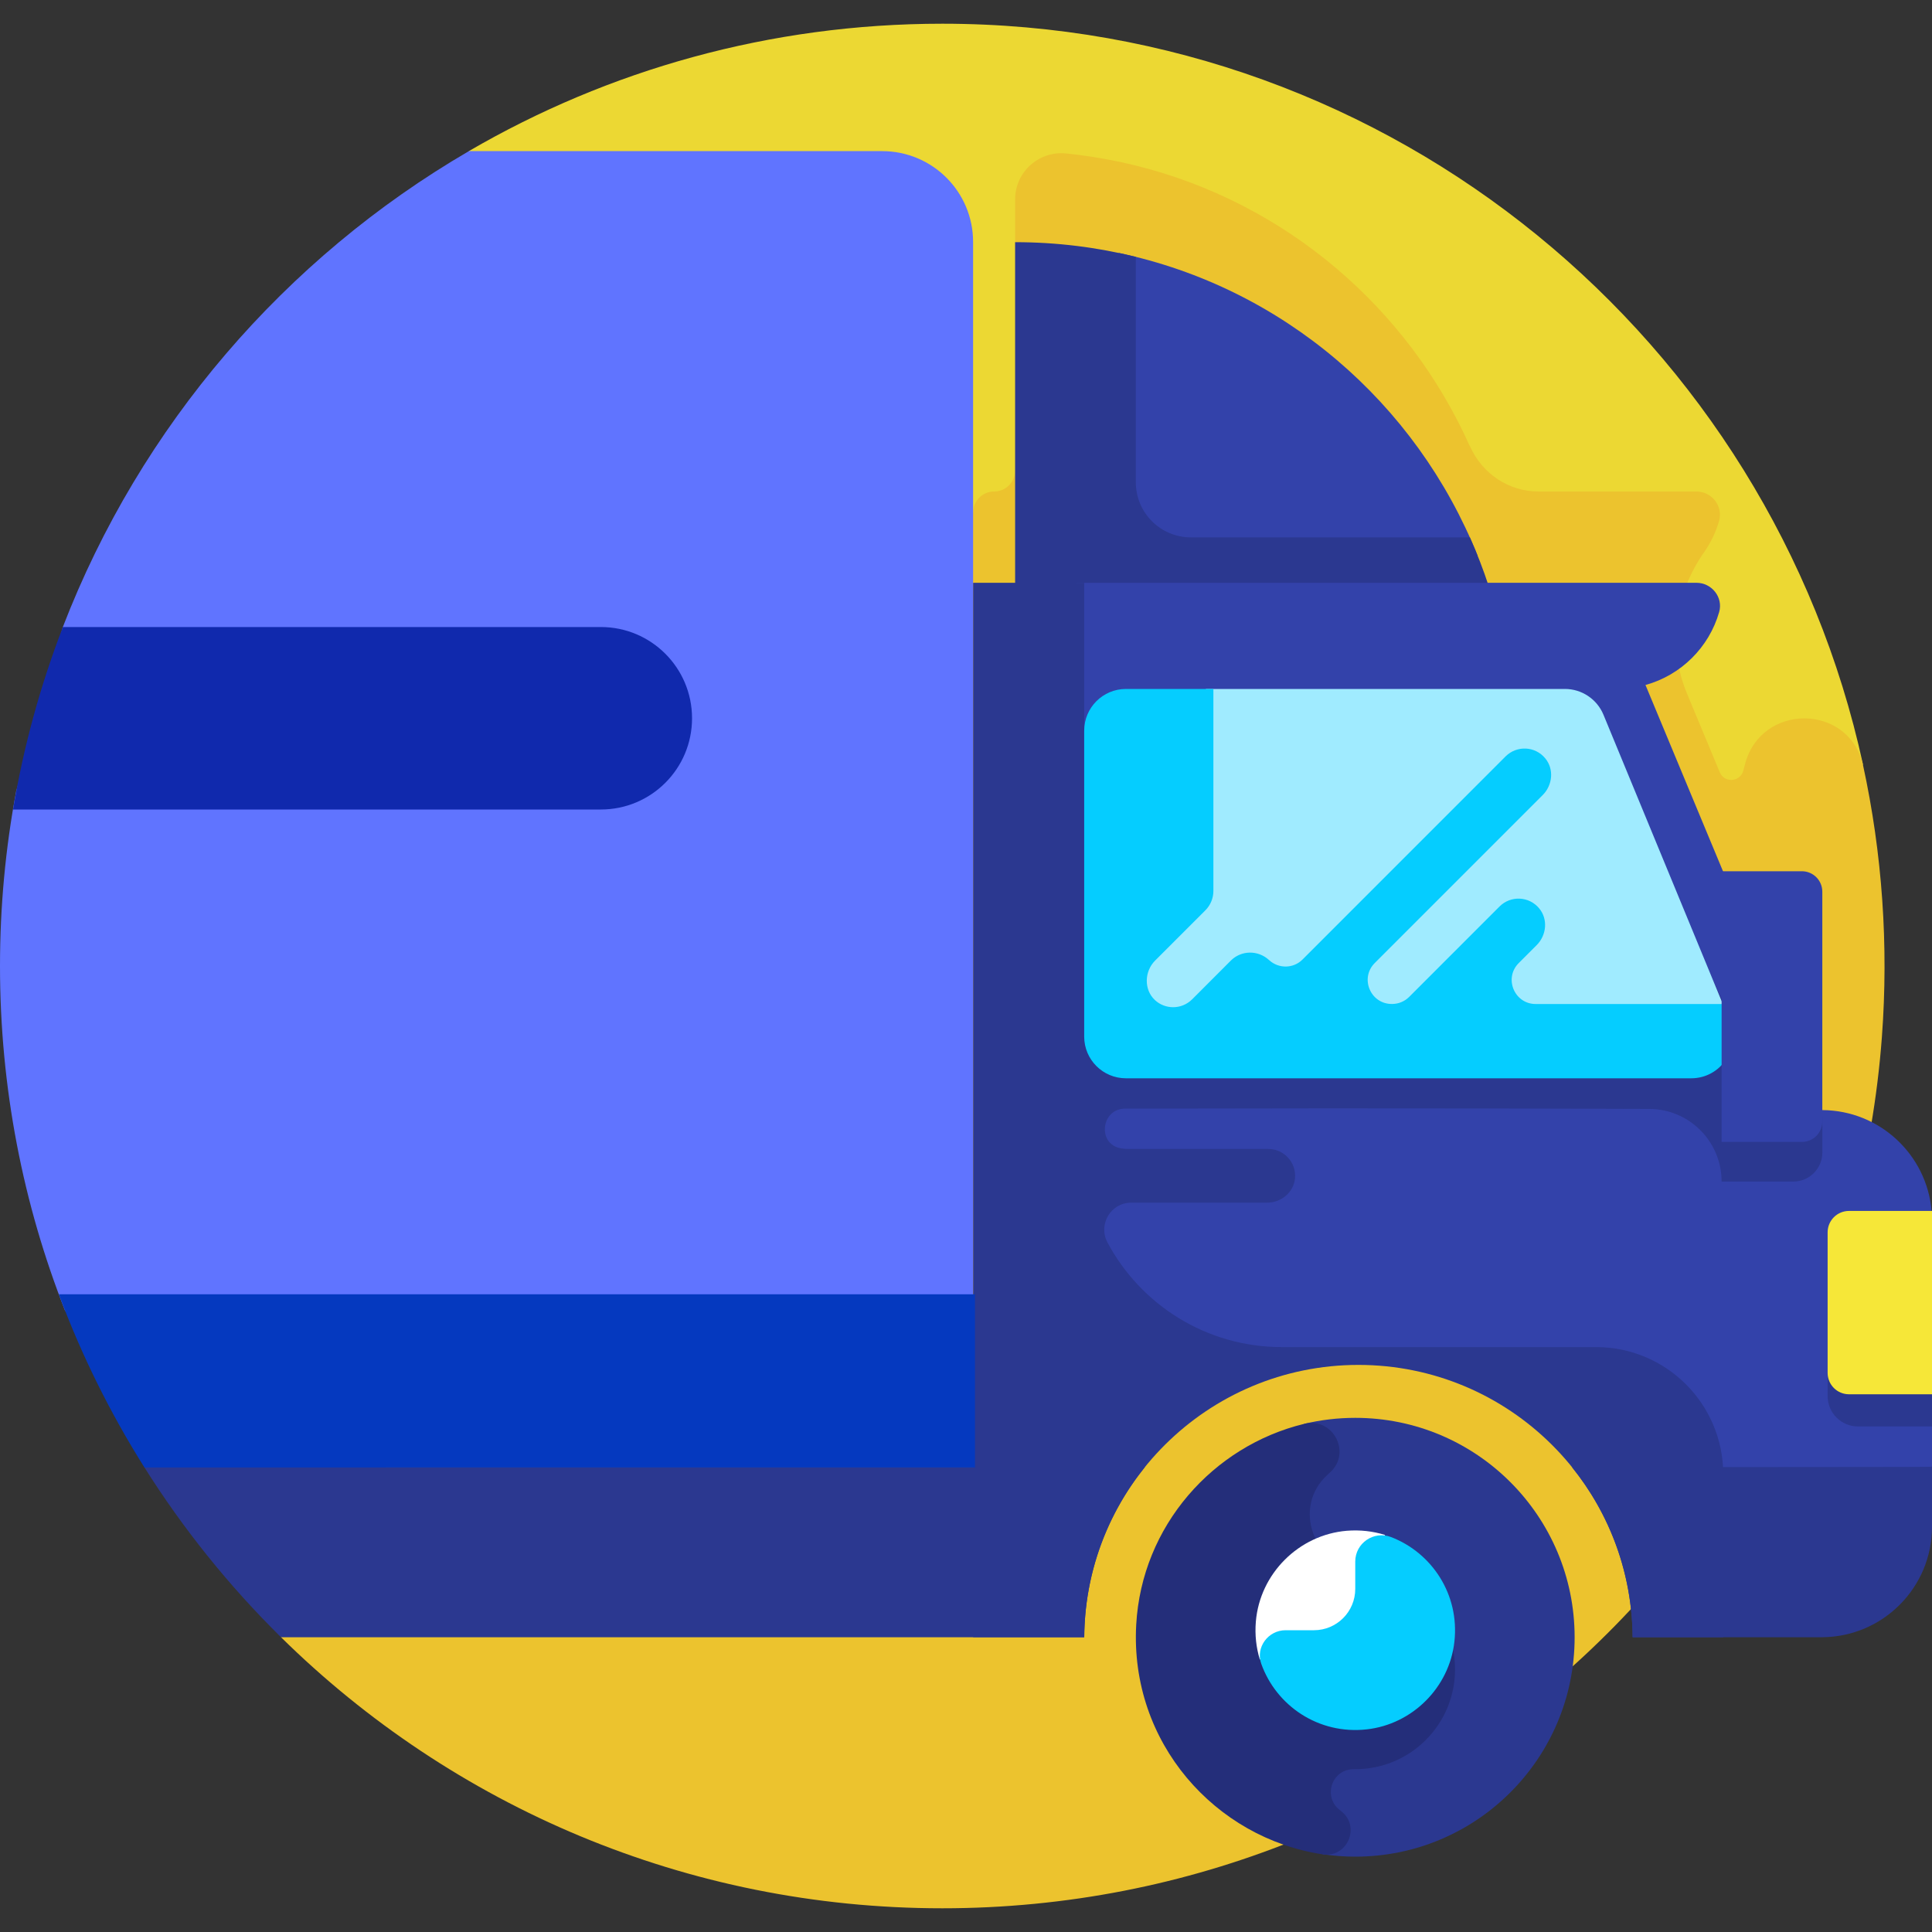 <svg width="40" height="40" viewBox="0 0 40 40" fill="none" xmlns="http://www.w3.org/2000/svg">
<rect x="0" y="0" width="40" height="40" fill="#333333" stroke="none"/>
<g id="delivery-truck (1)" clip-path="url(#clip0_479_3955)">
<g id="Group">
<g id="Group_2">
<path id="Vector" d="M19.51 0.491C15.937 0.491 12.588 1.451 9.708 3.128L15.622 21.374L38.572 15.831C36.663 7.06 28.853 0.491 19.51 0.491Z" fill="#ECD833"/>
</g>
<g id="Group_3">
<path id="Vector_2" d="M38.963 21.465C38.963 21.465 38.963 21.465 38.963 21.464C39.103 19.578 38.972 17.677 38.57 15.832C38.272 14.559 36.457 14.55 36.127 15.827C36.116 15.87 36.104 15.914 36.093 15.957C36.063 16.07 35.96 16.148 35.843 16.148C35.739 16.148 35.645 16.085 35.606 15.989L34.926 14.356C34.523 13.388 34.677 12.294 35.28 11.436C35.417 11.241 35.523 11.022 35.591 10.788C35.68 10.481 35.442 10.176 35.123 10.176H31.853C31.238 10.176 30.688 9.807 30.437 9.245C30.435 9.242 30.434 9.239 30.433 9.236H30.43C29.148 6.37 26.619 4.198 23.517 3.428V3.428C23.451 3.412 23.17 3.348 23.162 3.346V3.347C22.805 3.272 22.441 3.215 22.072 3.177C21.508 3.12 21.017 3.561 21.017 4.128V9.741C21.017 9.981 20.822 10.176 20.582 10.176C20.341 10.176 20.147 10.371 20.147 10.611L5.818 33.897C9.369 37.395 14.218 39.509 19.509 39.509C29.79 39.509 38.214 31.555 38.963 21.465Z" fill="#ECC32E"/>
</g>
<g id="Group_4">
<path id="Vector_3" d="M18.265 3.129H9.708C5.897 5.348 2.906 8.82 1.301 12.982L0.335 16.38C0.115 17.553 0 18.763 0 20C0 22.521 0.478 24.93 1.349 27.142H20.147V5.01C20.147 3.971 19.305 3.129 18.265 3.129Z" fill="#6074FF"/>
</g>
<g id="Group_5">
<g id="Group_6">
<path id="Vector_4" d="M30.593 11.507C29.325 8.342 26.564 5.953 23.162 5.237V11.459C23.211 11.47 23.26 11.487 23.309 11.507H30.593Z" fill="#3342AA"/>
</g>
<g id="Group_7">
<path id="Vector_5" d="M23.516 9.985V5.318C22.717 5.12 21.88 5.014 21.017 5.014V15.424H31.344C31.344 13.892 31.019 12.437 30.433 11.126H24.657C24.027 11.126 23.516 10.616 23.516 9.985Z" fill="#2B3890"/>
</g>
<g id="Group_8">
<path id="Vector_6" d="M34.095 29.032C34.107 29.102 34.114 29.175 34.114 29.247V30.554H40.001V29.532L39.488 26.811C39.488 26.744 39.998 25.137 39.992 25.072C39.892 23.907 38.919 22.991 37.73 22.983V22.982L34.068 14.182C34.803 13.979 35.383 13.404 35.593 12.673C35.681 12.368 35.441 12.066 35.123 12.066H22.283V28.136H33.041C33.622 28.136 34.004 28.512 34.095 29.032Z" fill="#3342AA"/>
</g>
<g id="Group_9">
<g id="Group_10">
<path id="Vector_7" d="M36.582 23.116C36.207 23.116 35.995 22.864 35.945 22.579C35.917 22.468 35.913 22.349 35.934 22.231C35.98 21.966 35.996 21.701 35.997 21.436L33.198 15.426C33.065 15.103 32.75 14.892 32.4 14.892H23.311C22.834 14.892 22.447 15.279 22.447 15.756V12.066H20.148V33.897H22.448C22.469 30.78 25.002 28.259 28.125 28.259C31.248 28.259 33.781 30.78 33.802 33.897H35.678V30.525C35.678 29.07 34.499 27.89 33.044 27.89H26.538C24.975 27.89 23.617 27.013 22.929 25.724C22.73 25.351 22.997 24.9 23.42 24.9H26.234C26.524 24.9 26.784 24.688 26.811 24.398C26.843 24.067 26.583 23.788 26.258 23.788H23.36C23.308 23.788 23.258 23.783 23.209 23.775C22.712 23.692 22.793 22.951 23.297 22.953H23.311C29.7 22.938 32.698 22.956 34.143 22.959C34.973 22.96 35.644 23.633 35.644 24.463H37.128C37.46 24.463 37.73 24.194 37.73 23.861V23.116H36.582Z" fill="#2B3890"/>
</g>
</g>
<g id="Group_11">
<path id="Vector_8" d="M32.545 30.375C33.323 31.339 33.792 32.564 33.801 33.898H37.729V33.897C38.985 33.887 40 32.867 40 31.61V30.36C39.89 30.371 40.983 30.374 32.545 30.375Z" fill="#2B3890"/>
</g>
<g id="Group_12">
<g id="Group_13">
<path id="Vector_9" d="M5.819 33.898H22.448C22.457 32.563 22.926 31.339 23.704 30.374C18.578 30.374 11.839 30.374 2.985 30.373C3.793 31.657 4.745 32.839 5.819 33.898Z" fill="#2B3890"/>
</g>
</g>
<g id="Group_14">
<path id="Vector_10" d="M35.743 20.965L33.198 14.798C33.064 14.475 32.749 14.264 32.4 14.264H24.968L23.253 20.965H35.743Z" fill="#A0EBFF"/>
</g>
<g id="Group_15">
<g id="Group_16">
<path id="Vector_11" d="M28.059 29.355C27.695 29.355 27.341 29.398 27.002 29.479L27.383 38.39C27.604 38.422 27.829 38.44 28.059 38.44C30.567 38.44 32.601 36.406 32.601 33.898C32.601 31.389 30.567 29.355 28.059 29.355Z" fill="#2B3890"/>
</g>
<g id="Group_17">
<path id="Vector_12" d="M30.114 34.346C30.015 33.373 29.219 32.59 28.244 32.505C28.228 32.504 28.213 32.503 28.197 32.502C27.199 32.436 26.743 31.206 27.484 30.534C27.499 30.52 27.515 30.506 27.53 30.492C27.993 30.084 27.602 29.333 27.002 29.479C25.116 29.936 23.637 31.591 23.524 33.639C23.389 36.084 25.166 38.058 27.383 38.392C27.897 38.47 28.177 37.814 27.765 37.496C27.756 37.489 27.747 37.482 27.737 37.474C27.38 37.194 27.578 36.623 28.032 36.629C29.258 36.645 30.241 35.593 30.114 34.346Z" fill="#242E7A"/>
</g>
</g>
<g id="Group_18">
<g id="Group_19">
<path id="Vector_13" d="M27.884 31.693C26.892 31.775 26.084 32.58 26.001 33.573C25.978 33.847 26.008 34.112 26.083 34.357L26.961 34.294C27.844 34.23 28.546 33.529 28.61 32.646L28.674 31.779C28.427 31.702 28.161 31.671 27.884 31.693Z" fill="white"/>
</g>
<g id="Group_20">
<path id="Vector_14" d="M30.112 33.987C30.008 34.935 29.242 35.701 28.294 35.805C27.297 35.915 26.423 35.315 26.113 34.447C25.992 34.107 26.256 33.752 26.617 33.752H27.204C27.676 33.752 28.059 33.369 28.059 32.897V32.331C28.059 31.948 28.443 31.686 28.8 31.823C29.643 32.147 30.22 33.008 30.112 33.987Z" fill="#05CDFF"/>
</g>
</g>
<g id="Group_21">
<path id="Vector_15" d="M37.839 28.335V28.904C37.839 29.251 38.12 29.533 38.467 29.533H40V28.867L37.839 28.335Z" fill="#2B3890"/>
</g>
<g id="Group_22">
<path id="Vector_16" d="M40 28.867H38.282C38.037 28.867 37.839 28.669 37.839 28.424V25.514C37.839 25.269 38.037 25.071 38.282 25.071H40V28.867Z" fill="#F6E738"/>
</g>
<g id="Group_23">
<g id="Group_24">
<path id="Vector_17" d="M35.812 21.132L35.67 20.787H31.795C31.353 20.787 31.131 20.252 31.444 19.939L31.815 19.568C32.02 19.363 32.053 19.031 31.868 18.808C31.657 18.552 31.277 18.538 31.047 18.767L29.174 20.641C29.082 20.732 28.959 20.784 28.83 20.786L28.82 20.786C28.375 20.79 28.148 20.253 28.463 19.938L31.94 16.461C32.145 16.256 32.178 15.924 31.993 15.701C31.782 15.444 31.402 15.431 31.172 15.66L26.966 19.867C26.777 20.055 26.475 20.059 26.278 19.88C26.275 19.878 26.273 19.876 26.27 19.873C26.044 19.668 25.699 19.672 25.483 19.888L24.681 20.691C24.572 20.799 24.43 20.853 24.288 20.853C24.153 20.853 24.017 20.804 23.911 20.705C23.68 20.489 23.692 20.111 23.915 19.888L24.956 18.847C25.062 18.741 25.122 18.596 25.122 18.445V14.264H23.311C22.834 14.264 22.447 14.651 22.447 15.128V21.462C22.447 21.938 22.834 22.325 23.311 22.325H35.014C35.629 22.325 36.047 21.7 35.812 21.132Z" fill="#05CDFF"/>
</g>
</g>
<g id="Group_25">
<path id="Vector_18" d="M37.306 23.642H35.644V18.038H37.306C37.54 18.038 37.729 18.228 37.729 18.462V23.219C37.729 23.453 37.54 23.642 37.306 23.642Z" fill="#3342AA"/>
</g>
</g>
<g id="Group_26">
<g id="Group_27">
<path id="Vector_19" d="M2.991 30.383H20.186V26.797H1.218C1.687 28.059 2.283 29.259 2.991 30.383Z" fill="#0539BF"/>
</g>
<g id="Group_28">
<path id="Vector_20" d="M0.27 16.76H12.439C13.483 16.76 14.328 15.915 14.328 14.871C14.328 13.828 13.483 12.982 12.439 12.982H1.302C0.837 14.188 0.488 15.452 0.27 16.76Z" fill="#1029AD"/>
</g>
</g>
</g>
</g>
<defs>
<clipPath id="clip0_479_3955">
<rect width="40" height="40" fill="white"/>
</clipPath>
</defs>
</svg>
